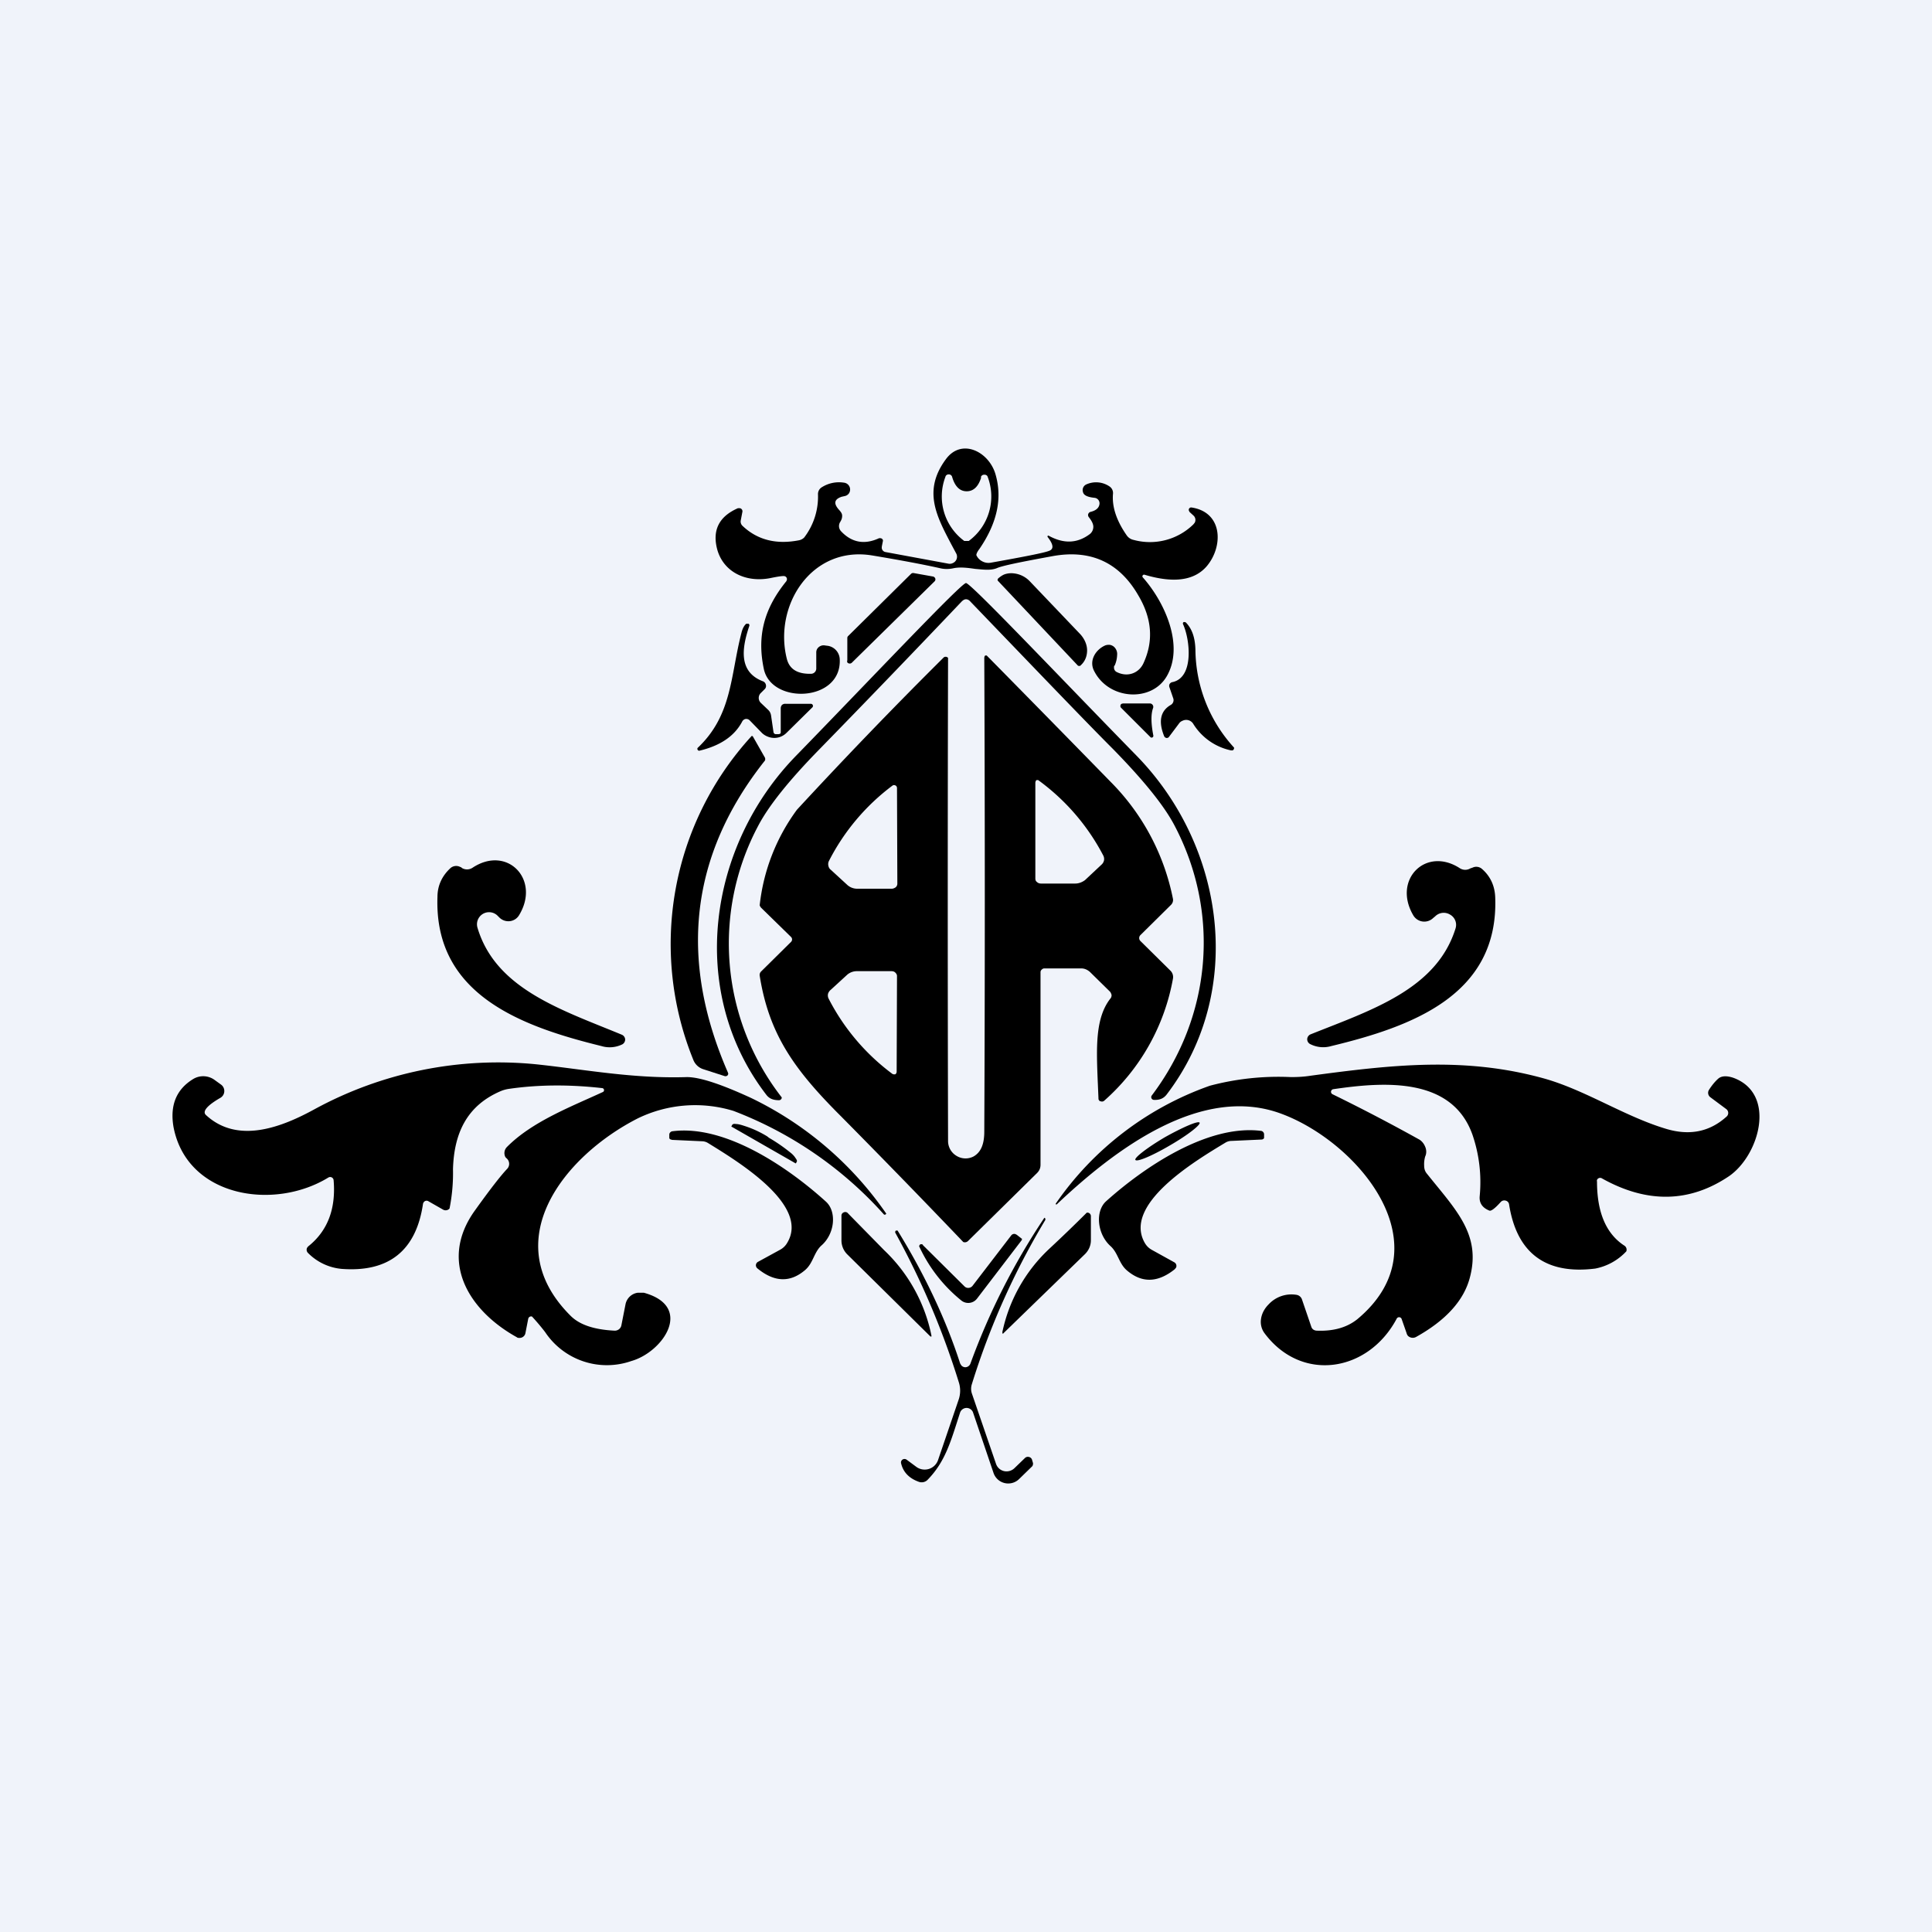 <!-- by TradeStack --><svg width="56" height="56" viewBox="0 0 56 56" xmlns="http://www.w3.org/2000/svg"><path fill="#F0F3FA" d="M0 0h56v56H0z"/><path fill-rule="evenodd" d="m25.56 15.84.03-.15a.08.08 0 0 0 0-.04.08.08 0 0 0-.07-.05h-.04c-.43.2-.8.12-1.1-.2a.22.22 0 0 1-.02-.28l.01-.02c.03-.05.04-.1.04-.15 0-.06-.03-.1-.07-.15-.17-.18-.17-.3 0-.38l.05-.02.09-.02a.2.2 0 0 0 .12-.07.2.2 0 0 0 .04-.14.2.2 0 0 0-.18-.18.93.93 0 0 0-.65.14.23.23 0 0 0-.1.2 1.95 1.95 0 0 1-.4 1.25.29.29 0 0 1-.15.08c-.66.13-1.21-.01-1.64-.42a.17.17 0 0 1-.05-.15l.05-.26a.09.09 0 0 0-.08-.1h-.05c-.55.24-.75.64-.6 1.2.18.64.81.96 1.52.83.24-.05.38-.07.43-.06a.09.09 0 0 1 .06.13l-.01.02c-.65.8-.85 1.59-.65 2.54.22 1.04 2.27.96 2.2-.29a.41.41 0 0 0-.34-.38l-.08-.01a.22.22 0 0 0-.24.11.21.21 0 0 0-.02.1v.46c0 .04-.02.08-.04.1a.15.15 0 0 1-.11.05c-.39.01-.62-.13-.7-.42-.4-1.55.71-3.3 2.47-3.01.78.13 1.43.25 1.97.37.12.03.26.03.39 0 .2-.04.42-.01.63.02.23.02.44.05.62-.02.15-.07.69-.18 1.62-.35 1.1-.2 1.93.18 2.48 1.13.4.67.45 1.32.16 1.96-.13.3-.46.43-.78.27a.14.14 0 0 1-.08-.13v-.01c0-.02 0-.04.02-.05a.82.82 0 0 0 .07-.3.28.28 0 0 0-.1-.25.25.25 0 0 0-.12-.05c-.04 0-.08 0-.13.02-.27.12-.48.44-.31.75.43.83 1.66.9 2.1.14.51-.88-.05-2.14-.7-2.87a.05.05 0 0 1 0-.05.05.05 0 0 1 .06-.02c.84.25 1.44.17 1.8-.25.48-.57.47-1.56-.44-1.7a.07.07 0 0 0-.08.09l.02.04.12.11a.17.17 0 0 1 .03.2l-.04.05a1.8 1.8 0 0 1-1.73.45.32.32 0 0 1-.2-.13c-.3-.43-.43-.83-.4-1.2a.23.23 0 0 0-.1-.22.69.69 0 0 0-.67-.06.18.18 0 0 0-.1.22c.02.1.14.15.34.17a.16.16 0 0 1 .14.17c-.01.12-.1.2-.27.24a.1.1 0 0 0-.06.07.1.1 0 0 0 .02.08c.07.09.12.17.13.26a.27.27 0 0 1-.1.23c-.36.27-.75.29-1.19.05a.03.03 0 0 0-.03 0 .03.03 0 0 0 0 .04c.17.22.18.35.03.4-.16.06-.73.17-1.68.34a.38.38 0 0 1-.25-.04.37.37 0 0 1-.17-.18c0-.03.02-.09.09-.18.52-.76.67-1.48.46-2.18-.2-.65-.99-1.04-1.44-.41-.66.9-.27 1.63.16 2.45l.15.28a.2.2 0 0 1-.1.27.2.2 0 0 1-.12.02L25.66 16a.13.13 0 0 1-.1-.15Zm2.88-2c-.08.26-.22.4-.42.4-.2 0-.34-.14-.42-.41a.1.1 0 0 0-.1-.08.1.1 0 0 0-.09.05l-.01.03a1.6 1.6 0 0 0 .55 1.85h.13a1.6 1.6 0 0 0 .54-1.88.1.1 0 0 0-.09-.04.1.1 0 0 0-.1.07Z"/><path d="M24.56 19.14v-.65a.08.08 0 0 1 .03-.06l1.82-1.8a.09.09 0 0 1 .07-.02l.56.1a.09.09 0 0 1 .07.06.08.08 0 0 1-.02.08L24.7 19.2a.09.09 0 0 1-.14 0 .08.08 0 0 1 0-.06ZM28.93 16.84a.04.04 0 0 1-.01-.05v-.01l.02-.02c.06-.05.13-.1.2-.12a.61.61 0 0 1 .25-.02.75.75 0 0 1 .46.23l1.46 1.53c.12.13.2.3.2.47 0 .17-.06.32-.18.43l-.02.02h-.01a.04.04 0 0 1-.03 0h-.02l-2.32-2.46ZM28 16.9c.14 0 2.72 2.73 4.93 4.99 2.58 2.63 3.17 6.84.89 9.83-.09.12-.21.17-.38.16a.08.08 0 0 1-.06-.12c1.74-2.3 2-5.3.66-7.84-.3-.57-.89-1.3-1.77-2.2-.77-.77-2.14-2.2-4.14-4.28-.04-.05-.09-.07-.13-.07-.04 0-.08.02-.13.07a434.9 434.9 0 0 1-4.13 4.29c-.88.9-1.46 1.63-1.76 2.2a7.26 7.26 0 0 0 .68 7.88.08.08 0 0 1-.08.08c-.16 0-.28-.04-.37-.16-2.29-2.98-1.7-7.2.87-9.83 2.21-2.27 4.78-5 4.92-5ZM21.72 18.14c-.22.65-.32 1.34.4 1.61a.14.14 0 0 1 .08.1.13.13 0 0 1-.04.13l-.1.1a.2.2 0 0 0 0 .3l.21.2c.05.05.07.1.08.16l.07.48a.07.07 0 0 0 .08.06h.07l.04-.01a.05.05 0 0 0 .02-.04v-.7c0-.03.01-.07.04-.1a.14.14 0 0 1 .1-.03h.73a.06.06 0 0 1 .06.04.06.06 0 0 1-.02.07l-.74.73a.5.5 0 0 1-.55.11.5.5 0 0 1-.16-.1l-.36-.37a.14.14 0 0 0-.12-.04.14.14 0 0 0-.1.08c-.23.43-.65.7-1.24.84a.05.05 0 0 1-.05-.03.05.05 0 0 1 0-.05c1.01-.95.95-2.1 1.27-3.33.03-.13.08-.22.14-.27h.07a.06.06 0 0 1 .02.06ZM34.37 18.04c.18.18.27.44.28.79a4.25 4.25 0 0 0 1.12 2.84.08.08 0 0 1-.04.08h-.05a1.7 1.7 0 0 1-1.1-.78.24.24 0 0 0-.3-.08.23.23 0 0 0-.09.06l-.3.4a.08.08 0 0 1-.08.04.09.09 0 0 1-.07-.06c-.17-.43-.1-.73.2-.9a.16.16 0 0 0 .07-.18l-.11-.32a.12.12 0 0 1 0-.1.12.12 0 0 1 .09-.06c.63-.14.5-1.25.3-1.68a.05.05 0 0 1 .02-.06h.03l.03.01ZM33.43 21.32a.05.05 0 0 1-.02.05.05.05 0 0 1-.06 0l-.85-.85a.07.07 0 0 1-.02-.08c0-.02.02-.03.03-.04l.04-.01h.77a.1.1 0 0 1 .1.14c-.06.17-.06.43.01.79Z"/><path d="m21.1 31.09.01.04-.02.04a.09.09 0 0 1-.09.02l-.62-.2a.46.46 0 0 1-.28-.26 8.92 8.92 0 0 1 1.69-9.4.05.05 0 0 1 .04.03l.33.58a.1.1 0 0 1 .02.06c0 .02 0 .04-.02.06-2.15 2.72-2.5 5.73-1.06 9.03ZM14.42 26.54a.35.35 0 0 0-.58.35c.53 1.78 2.44 2.38 4.18 3.1a.16.16 0 0 1 .1.13.16.16 0 0 1-.08.15.83.83 0 0 1-.61.05c-2.32-.57-4.85-1.49-4.75-4.32 0-.34.14-.62.38-.84a.25.25 0 0 1 .28-.03c.02 0 .04.02.05.03a.29.29 0 0 0 .31-.01c1-.66 1.97.34 1.35 1.37a.36.36 0 0 1-.27.18.37.37 0 0 1-.3-.1l-.06-.06ZM41.6 26.56l-.06.05a.37.37 0 0 1-.57-.07c-.62-1.04.36-2.02 1.35-1.37a.29.29 0 0 0 .3 0l.06-.02a.25.25 0 0 1 .28.04c.24.21.37.49.38.83.1 2.83-2.43 3.74-4.75 4.3a.83.83 0 0 1-.6-.05.16.16 0 0 1-.1-.15.16.16 0 0 1 .1-.14c1.75-.7 3.65-1.3 4.2-3.07a.34.34 0 0 0-.16-.4.35.35 0 0 0-.43.05Z"/><path fill-rule="evenodd" d="m31.82 31.37.02.47c0 .02 0 .04.02.05 0 .02.02.03.04.03a.1.1 0 0 0 .1-.01 6.17 6.17 0 0 0 2-3.55.26.26 0 0 0-.08-.23l-.86-.85a.12.12 0 0 1-.04-.09.12.12 0 0 1 .04-.09l.88-.87a.2.2 0 0 0 .06-.17 6.63 6.63 0 0 0-1.8-3.39A1146.37 1146.37 0 0 0 28.6 19h-.04a.06.06 0 0 0-.02.02l-.01.04c.02 4.81.02 9.4 0 13.74 0 .37-.1.6-.31.72a.5.5 0 0 1-.5-.02.5.5 0 0 1-.24-.43 2731.28 2731.28 0 0 1 0-14 .09.09 0 0 0-.14 0c-1.5 1.49-2.91 2.96-4.24 4.4a5.7 5.7 0 0 0-1.08 2.77.2.2 0 0 0 .05.08l.86.84a.1.1 0 0 1 0 .14l-.87.86a.14.14 0 0 0-.04.12c.27 1.7 1 2.72 2.34 4.06A284.36 284.36 0 0 1 27.92 36a.13.13 0 0 0 .14-.03l2-1.97c.07-.07.1-.15.1-.24v-5.58a.1.1 0 0 1 .04-.08.1.1 0 0 1 .08-.03h1.06c.1 0 .18.04.25.1l.58.57c.03.03.04.07.05.1 0 .04-.01.08-.04.11-.44.57-.4 1.43-.36 2.43Zm.16-6.57a6.3 6.3 0 0 0-1.89-2.19h-.04a.07.07 0 0 0-.03.03l-.01.04v2.78c0 .04.01.08.04.1.03.03.07.05.12.05h1c.1 0 .2-.04.28-.1l.48-.45a.23.23 0 0 0 .07-.12c.01-.05 0-.1-.02-.14Zm-5.97.81L26 22.83l-.01-.03a.07.07 0 0 0-.03-.03.08.08 0 0 0-.09 0 6.31 6.31 0 0 0-1.84 2.18.21.21 0 0 0-.02.14c.01.05.03.09.07.12l.49.45a.43.43 0 0 0 .28.1h1c.04 0 .08-.02.11-.04a.14.14 0 0 0 .05-.1Zm-.02 5.46-.01.04-.03.03h-.05l-.03-.01a6.3 6.3 0 0 1-1.85-2.18.21.21 0 0 1-.02-.14c.01-.04.04-.09.08-.12l.48-.44a.43.43 0 0 1 .28-.1h1c.04 0 .08.01.11.04s.05.06.05.1l-.01 2.78Z"/><path d="M25.62 35.2a11.22 11.22 0 0 0-4.36-3 3.8 3.8 0 0 0-2.78.22c-2.15 1.1-4.1 3.57-1.94 5.72.26.26.68.4 1.27.43a.2.2 0 0 0 .13-.04.19.19 0 0 0 .07-.11l.12-.61a.42.42 0 0 1 .36-.34h.17c1.46.4.56 1.72-.36 1.98a2.15 2.15 0 0 1-2.5-.84 6.53 6.53 0 0 0-.38-.45.1.1 0 0 0-.05 0 .09.09 0 0 0-.06.07l-.08.41a.17.17 0 0 1-.17.14c-.03 0-.06 0-.08-.02-1.39-.77-2.28-2.2-1.21-3.68.43-.6.74-1 .93-1.2a.21.21 0 0 0-.01-.3.31.31 0 0 1-.04-.04.25.25 0 0 1 .04-.29c.73-.74 1.86-1.17 2.79-1.6a.06.06 0 0 0-.02-.11c-.97-.11-1.87-.1-2.7.02a.99.99 0 0 0-.23.06c-1 .42-1.37 1.23-1.4 2.27a5.24 5.24 0 0 1-.1 1.14.15.15 0 0 1-.19.03l-.42-.24a.1.1 0 0 0-.14.03.11.11 0 0 0-.02.05c-.2 1.35-.99 1.98-2.35 1.88a1.57 1.57 0 0 1-.98-.46.13.13 0 0 1-.03-.15l.03-.04c.57-.45.81-1.1.74-1.92a.1.1 0 0 0-.05-.08.1.1 0 0 0-.1 0c-1.58.97-4.1.57-4.49-1.46-.11-.63.08-1.1.58-1.4a.56.56 0 0 1 .62.04l.18.13a.23.23 0 0 1 .06.3.23.23 0 0 1-.08.08c-.4.23-.53.4-.42.5.93.86 2.22.34 3.15-.17a11.13 11.13 0 0 1 6.43-1.3c1.41.15 2.8.42 4.36.37.37 0 .98.2 1.85.6a10.06 10.06 0 0 1 3.93 3.36l-.02.02a.04.04 0 0 1-.05 0ZM30.6 34.89a9.1 9.1 0 0 1 4.47-3.42 7.76 7.76 0 0 1 2.35-.25c.2 0 .38-.01.57-.04 2.37-.32 4.49-.56 6.8.09 1.18.34 2.29 1.08 3.47 1.44.7.22 1.29.1 1.78-.34a.14.14 0 0 0 0-.22l-.47-.35a.16.16 0 0 1-.04-.2c.1-.16.2-.27.28-.34.1-.08.25-.08.43-.02 1.26.46.76 2.24-.12 2.85-1.14.77-2.37.8-3.68.07a.1.1 0 0 0-.15.04.1.1 0 0 0 0 .05c0 .9.27 1.52.8 1.86a.14.14 0 0 1 .05.16 1.66 1.66 0 0 1-.9.5c-1.44.18-2.28-.45-2.5-1.87a.13.13 0 0 0-.1-.1.14.14 0 0 0-.14.04c-.17.19-.28.27-.33.25-.2-.08-.3-.22-.28-.42a4.24 4.24 0 0 0-.21-1.78c-.6-1.69-2.59-1.53-4.03-1.32a.08.08 0 0 0-.07.07.08.08 0 0 0 .05.08 53.8 53.8 0 0 1 2.49 1.3c.08.04.15.12.19.22.04.09.04.2 0 .28a.81.81 0 0 0-.03.27c0 .08.02.16.08.23.83 1.04 1.57 1.75 1.25 2.99-.17.68-.7 1.26-1.56 1.74a.2.2 0 0 1-.24-.03.2.2 0 0 1-.04-.08l-.14-.4a.08.08 0 0 0-.07-.06.08.08 0 0 0-.08.05c-.83 1.55-2.76 1.85-3.83.41a.55.55 0 0 1-.1-.4c.02-.16.1-.31.22-.43a.9.9 0 0 1 .8-.28.2.2 0 0 1 .1.04.2.2 0 0 1 .07.1l.27.79c.01.03.03.06.06.08.03.02.07.03.1.03.5.02.88-.1 1.17-.33 2.56-2.13.03-5.12-2.18-5.95-2.32-.88-4.83 1.01-6.53 2.62h-.03v-.02Z"/><path d="M33.91 33.2c.52-.3.9-.6.86-.66-.04-.06-.48.13-1 .42-.51.3-.9.6-.86.66.04.07.49-.12 1-.42ZM21.2 32.66v-.01l.02-.04c.02-.03.05-.04.11-.03.06 0 .14.02.23.05a3 3 0 0 1 .68.31l.05.04a4.84 4.84 0 0 1 .61.42c.08.06.13.12.16.17.04.05.05.09.03.11l-.02.04h-.01l-1.85-1.06ZM21.98 36.57l.64-.35a.52.52 0 0 0 .2-.2c.66-1.1-1.46-2.37-2.3-2.89a.34.34 0 0 0-.17-.05l-.87-.04-.06-.02a.07.07 0 0 1-.02-.06v-.07c0-.03.01-.05.03-.07a.1.1 0 0 1 .06-.03c1.55-.2 3.38 1.07 4.45 2.04.32.29.26.94-.14 1.28-.21.2-.23.5-.46.7-.43.37-.89.36-1.38-.04a.12.12 0 0 1-.05-.1.12.12 0 0 1 .07-.1ZM34.04 36.59a.12.12 0 0 1 .05.15l-.04.05c-.5.4-.96.4-1.39.03-.23-.2-.25-.5-.47-.7-.39-.35-.45-1.01-.13-1.3 1.08-.97 2.93-2.24 4.5-2.04a.1.1 0 0 1 .06.04.1.1 0 0 1 .02.06v.08c0 .02 0 .04-.02.05a.08.08 0 0 1-.05.02l-.88.04a.34.34 0 0 0-.17.05c-.86.52-3 1.79-2.33 2.92.05.08.11.14.2.19l.65.36ZM26.99 38.72a.01.01 0 0 1 0 .02h-.02l-2.41-2.38a.57.57 0 0 1-.17-.4v-.72a.1.1 0 0 1 .07-.1.1.1 0 0 1 .12.03l1.05 1.07A4.7 4.7 0 0 1 27 38.72ZM29.05 38.63a4.6 4.6 0 0 1 1.35-2.42 42.76 42.76 0 0 0 1.1-1.06.1.1 0 0 1 .1.04.1.1 0 0 1 .02.06v.7c0 .15-.06.29-.17.4l-2.37 2.3a.01.01 0 0 1-.02 0v-.02Z"/><path d="M25.95 35.73a.04.04 0 0 1 0-.03.04.04 0 0 1 .02-.03.04.04 0 0 1 .03 0h.02l.01.02c.8 1.3 1.4 2.59 1.8 3.83.02.03.03.06.06.08a.15.15 0 0 0 .18 0 .16.16 0 0 0 .06-.08 19.73 19.73 0 0 1 2.14-4.22h.01a.04.04 0 0 1 .02.03v.03a21.74 21.74 0 0 0-2.13 4.76.43.43 0 0 0 0 .27l.7 2.04a.32.32 0 0 0 .23.21.33.33 0 0 0 .31-.09l.3-.29a.12.12 0 0 1 .11-.03.12.12 0 0 1 .09.07l.03.1a.1.1 0 0 1 0 .05.1.1 0 0 1-.02.05l-.38.37a.45.45 0 0 1-.74-.17l-.6-1.77a.2.2 0 0 0-.18-.12.2.2 0 0 0-.19.13c-.27.83-.42 1.42-.95 1.96a.24.24 0 0 1-.25.05c-.28-.1-.45-.28-.51-.53a.1.1 0 0 1 .1-.13.1.1 0 0 1 .06.02l.27.2a.41.41 0 0 0 .64-.19l.6-1.76a.8.8 0 0 0 0-.5 23.25 23.25 0 0 0-1.84-4.33Z"/><path d="m26.75 36.09 1.21 1.2a.15.15 0 0 0 .12.04.16.16 0 0 0 .11-.06l1.12-1.46a.11.11 0 0 1 .12-.04l.04.02.14.11h.01v.02a.03.03 0 0 1 0 .02l-1.3 1.7a.32.32 0 0 1-.45.06 4.37 4.37 0 0 1-1.23-1.58l.02-.04a.07.07 0 0 1 .09 0Z"/></svg>